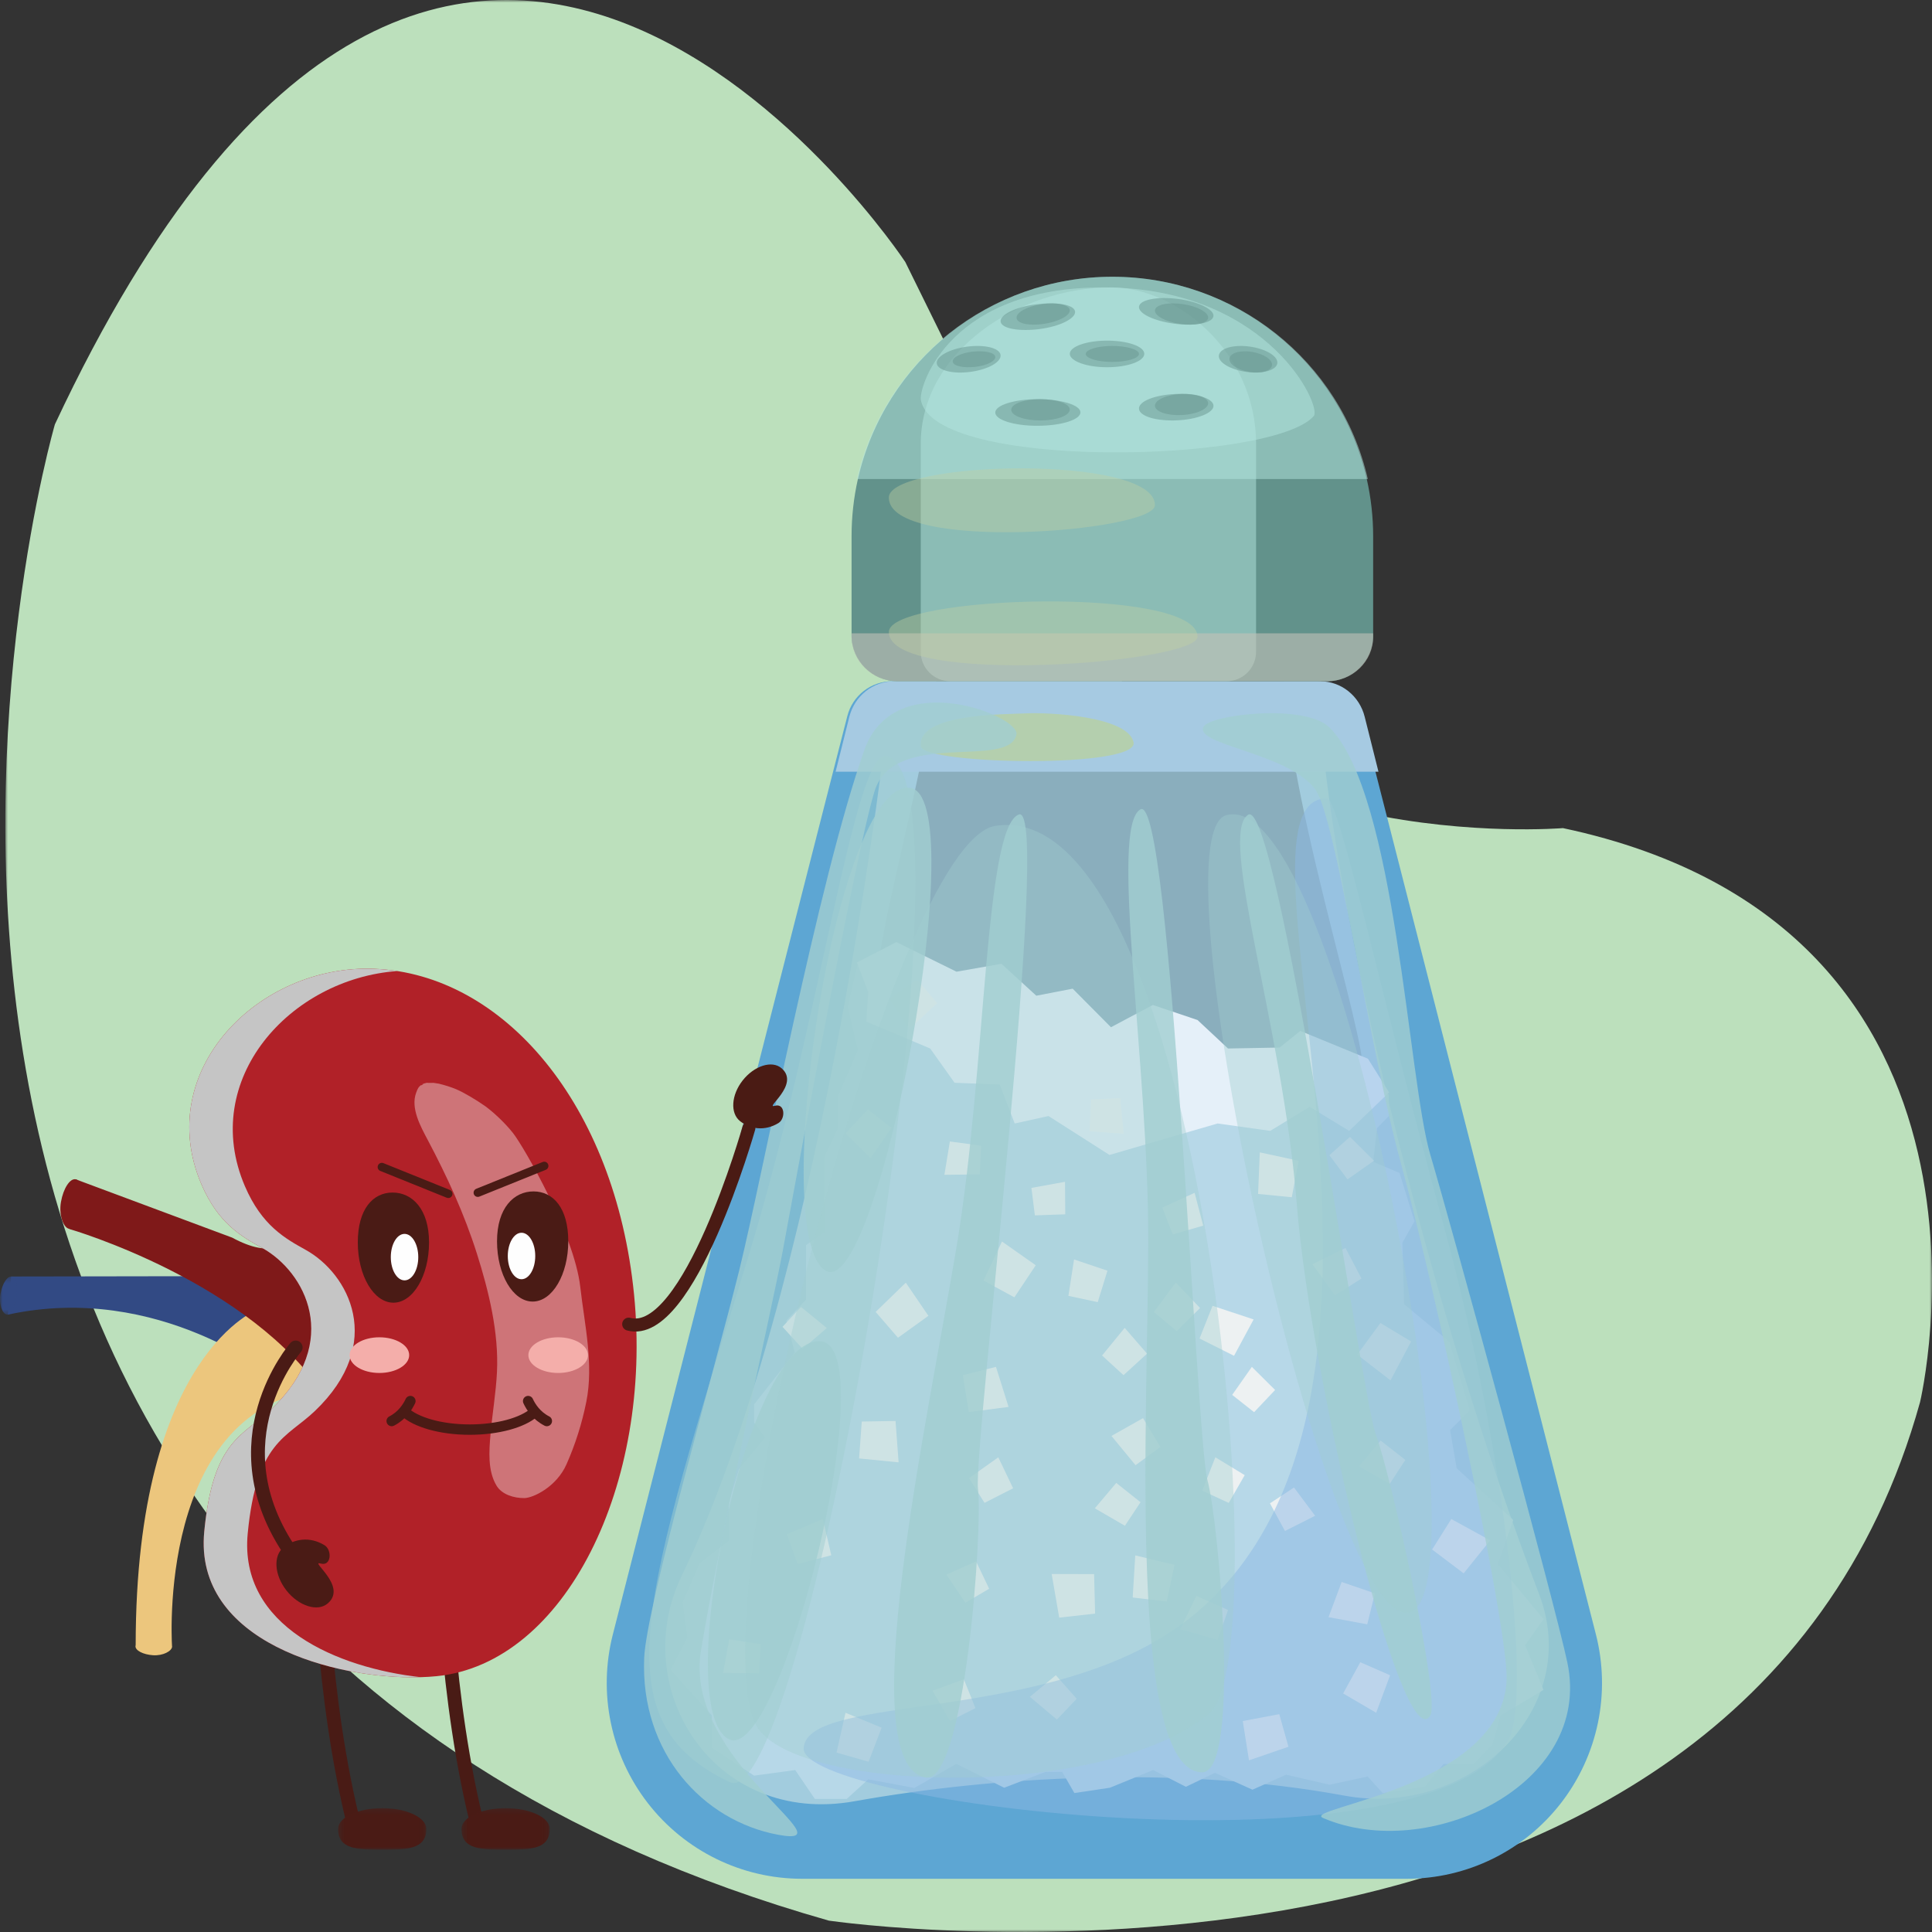 <?xml version="1.0" encoding="UTF-8"?>
<svg width="363px" height="363px" viewBox="0 0 363 363" version="1.1" xmlns="http://www.w3.org/2000/svg" xmlns:xlink="http://www.w3.org/1999/xlink">
    <rect x="0" y="0" width="363" height="363" fill="#333333" stroke="none"/>
    <!-- Generator: Sketch 61.1 (89650) - https://sketch.com -->
    <title>Group 13</title>
    <desc>Created with Sketch.</desc>
    <defs>
        <polygon id="path-1" points="0 0 362 0 362 363 0 363"></polygon>
        <polygon id="path-3" points="0.311 0.199 16.891 0.199 16.891 8 0.311 8"></polygon>
        <polygon id="path-5" points="0.318 0.199 16.901 0.199 16.901 8 0.318 8"></polygon>
        <polygon id="path-7" points="0 0.317 3.174 0.317 3.174 7.473 0 7.473"></polygon>
    </defs>
    <g id="Page-1" stroke="none" stroke-width="1" fill="none" fill-rule="evenodd">
        <g id="Slide_1-Copy" transform="translate(-246, -353)">
            <g id="Group-13" transform="translate(246, 353)">
                <g id="Group-3" opacity="0.844" style="mix-blend-mode: multiply;" transform="translate(1, 0)">
                    <mask id="mask-2" fill="white">
                        <use xlink:href="#path-1"></use>
                    </mask>
                    <g id="Clip-2"></g>
                    <path d="M169.093,49.225 C169.093,49.225 83.957,-79.695 9.312,79.735 C9.312,79.735 -55.069,301.195 154.732,360.864 C154.732,360.864 325.734,386.052 359.756,263.436 C359.756,263.436 381.016,174.384 292.666,155.593 C292.666,155.593 223.364,161.312 201.552,115.157" id="Fill-1" fill="#D5FFD5" mask="url(#mask-2)"></path>
                </g>
                <g id="Group-58" transform="translate(0, 182)">
                    <path d="M84.168,125.481 C85.061,136.233 86.768,149.525 90.016,162.147" id="Stroke-1" stroke="#491B15" stroke-width="2.601" stroke-linecap="round" stroke-linejoin="round"></path>
                    <g id="Group-5" transform="translate(86.4, 157.533)">
                        <mask id="mask-4" fill="white">
                            <use xlink:href="#path-3"></use>
                        </mask>
                        <g id="Clip-4"></g>
                        <path d="M0.311,4.1 C0.311,7.974 4.023,8 8.6,8 C13.179,8 16.891,7.974 16.891,4.1 C16.891,1.946 13.179,0.199 8.6,0.199 C4.023,0.199 0.311,1.946 0.311,4.1" id="Fill-3" fill="#4A1B15" mask="url(#mask-4)"></path>
                    </g>
                    <path d="M60.904,124.602 C61.779,135.501 63.488,149.179 66.824,162.148" id="Stroke-6" stroke="#491B15" stroke-width="2.601" stroke-linecap="round" stroke-linejoin="round"></path>
                    <g id="Group-10" transform="translate(63.2, 157.533)">
                        <mask id="mask-6" fill="white">
                            <use xlink:href="#path-5"></use>
                        </mask>
                        <g id="Clip-9"></g>
                        <path d="M0.318,4.1 C0.318,7.974 4.031,8 8.61,8 C13.189,8 16.901,7.974 16.901,4.1 C16.901,1.946 13.189,0.199 8.61,0.199 C4.031,0.199 0.318,1.946 0.318,4.1" id="Fill-8" fill="#4A1B15" mask="url(#mask-6)"></path>
                    </g>
                    <path d="M51.824,76.912 C51.824,76.912 29.937,58.82 1.493,65.002 L2.096,57.84 L48.708,57.764 L51.824,76.912 Z" id="Fill-11" fill="#324A84"></path>
                    <g id="Group-15" transform="translate(0, 57.533)">
                        <mask id="mask-8" fill="white">
                            <use xlink:href="#path-7"></use>
                        </mask>
                        <g id="Clip-14"></g>
                        <path d="M0.088,3.577 C-0.254,5.518 0.453,7.32 1.27,7.464 C2.09,7.61 2.705,6.041 3.048,4.1 C3.392,2.16 3.009,0.47 2.192,0.327 C1.373,0.182 0.433,1.637 0.088,3.577" id="Fill-13" fill="#324A84" mask="url(#mask-8)"></path>
                    </g>
                    <path d="M25.491,127.103 C25.52,72.053 48.764,63.86 48.764,63.86 C58.411,70.292 64.211,78.775 64.211,78.775 C29.983,78.991 32.177,124.791 32.317,127.211 C32.331,127.269 32.339,127.329 32.334,127.391 C32.279,128.219 30.637,129.123 28.758,128.999 C26.879,128.875 25.4,128.102 25.456,127.274 C25.46,127.215 25.473,127.158 25.491,127.103" id="Fill-16" fill="#ECC67D"></path>
                    <path d="M56.266,40.426 C56.266,40.426 58.477,58.57 43.602,50.528 L14.277,39.598 L13.046,48.92 C13.046,48.92 47.171,58.77 61.292,80.681 C61.292,80.681 59.775,73.822 64.558,71.182 C68.931,68.772 75.261,73.897 75.261,73.897 C71.042,65.153 75.564,60.78 80.99,60.63 C80.99,60.63 76.921,51.836 81.745,46.61 C81.745,46.61 70.287,47.211 71.343,37.713 C71.343,37.713 65.313,46.61 56.266,40.426" id="Fill-18" fill="#7F1919"></path>
                    <path d="M11.457,43.812 C11.009,46.343 11.933,48.694 13,48.882 C14.065,49.071 14.87,47.027 15.319,44.496 C15.768,41.965 15.266,39.761 14.2,39.572 C13.134,39.384 11.907,41.283 11.457,43.812" id="Fill-20" fill="#7F1919"></path>
                    <path d="M38.375,105.764 C36.244,127.87 66.575,134.478 82.055,132.933 C106.208,130.521 122.692,96.895 119.127,61.181 C115.562,25.466 94.591,0.977 70.335,0.026 C48.559,-0.828 28.713,19.208 37.844,40.51 C41.039,47.967 45.481,50.377 49.295,52.496 C57.287,56.936 64.388,69.986 50.983,82.77 C45.706,87.801 40.044,88.45 38.375,105.764" id="Fill-22" fill="#B12128"></path>
                    <path d="M85.718,22.658 C87.059,23.218 89.474,24.641 91.067,25.767 C92.494,26.778 94.786,28.851 96.401,30.901 C98.375,33.407 107.893,49.833 109.024,59.787 C109.834,66.897 111.579,74.291 110.162,81.378 C109.349,85.432 108.106,89.357 106.442,93.118 C104.562,97.375 100.168,99.457 98.515,99.473 C96.553,99.491 94.299,98.802 93.301,97.149 C91.613,94.358 91.882,90.678 92.167,87.442 C92.505,83.559 93.182,79.698 93.374,75.803 C93.743,68.386 91.834,60.578 89.606,53.548 C87.247,46.094 84.024,39.094 80.374,32.198 C79.06,29.711 77.102,26.226 78.19,23.312 C78.516,22.439 78.571,22.3 79.297,21.706 C78.584,22.293 79.993,21.506 79.297,21.706 C79.298,21.703 79.299,21.703 79.301,21.7 C79.621,21.592 79.942,21.494 80.27,21.427 C80.077,21.487 80.999,21.459 81.459,21.457 C81.692,21.502 82.445,21.607 82.46,21.611 C83.569,21.883 84.663,22.217 85.718,22.658" id="Fill-24" fill="#FEFEFE" opacity="0.373" style="mix-blend-mode: overlay;"></path>
                    <path d="M49.296,52.495 C45.481,50.377 41.039,47.967 37.843,40.51 C28.713,19.208 48.559,-0.828 70.336,0.026 C71.785,0.082 73.223,0.226 74.645,0.448 C54.469,1.915 37.424,20.83 46.012,40.865 C49.208,48.322 53.65,50.731 57.461,52.851 C65.453,57.29 72.557,70.34 59.149,83.125 C53.874,88.156 48.212,88.806 46.543,106.118 C44.857,123.619 63.51,131.403 79.037,133.123 C62.961,133.604 36.376,126.508 38.375,105.764 C40.045,88.45 45.706,87.801 50.982,82.769 C64.388,69.986 57.285,56.934 49.296,52.495" id="Fill-26" fill="#C5C5C5" style="mix-blend-mode: multiply;"></path>
                    <path d="M80.612,51.435 C80.612,57.689 77.613,62.76 73.919,62.76 C70.223,62.76 67.226,57.689 67.226,51.435 C67.226,45.178 70.061,42.065 73.759,42.065 C77.455,42.065 80.612,45.178 80.612,51.435" id="Fill-28" fill="#4A1B15"></path>
                    <path d="M78.588,54.198 C78.588,56.61 77.434,58.565 76.008,58.565 C74.582,58.565 73.427,56.61 73.427,54.198 C73.427,51.786 74.582,49.832 76.008,49.832 C77.434,49.832 78.588,51.786 78.588,54.198" id="Fill-30" fill="#FEFEFE"></path>
                    <path d="M75.949,83.193 C78.053,85.205 82.775,86.606 88.262,86.606 C93.563,86.606 98.15,85.298 100.352,83.396" id="Stroke-32" stroke="#4A1B15" stroke-width="1.95" stroke-linecap="round" stroke-linejoin="round"></path>
                    <path d="M77.108,81.245 C76.572,82.392 75.524,84.003 73.591,84.995" id="Stroke-34" stroke="#4A1B15" stroke-width="1.95" stroke-linecap="round" stroke-linejoin="round"></path>
                    <path d="M99.229,81.245 C99.762,82.392 100.812,84.003 102.745,84.995" id="Stroke-36" stroke="#4A1B15" stroke-width="1.95" stroke-linecap="round" stroke-linejoin="round"></path>
                    <path d="M99.275,72.612 C99.275,74.464 101.783,75.965 104.874,75.965 C107.967,75.965 110.472,74.464 110.472,72.612 C110.472,70.762 107.967,69.261 104.874,69.261 C101.783,69.261 99.275,70.762 99.275,72.612" id="Fill-38" fill="#F4AEAA"></path>
                    <path d="M65.683,72.612 C65.683,74.464 68.19,75.965 71.282,75.965 C74.374,75.965 76.88,74.464 76.88,72.612 C76.88,70.762 74.374,69.261 71.282,69.261 C68.19,69.261 65.683,70.762 65.683,72.612" id="Fill-40" fill="#F4AEAA"></path>
                    <line x1="84.225" y1="42.307" x2="71.744" y2="37.27" id="Stroke-42" stroke="#4A1B15" stroke-width="1.578" stroke-linecap="round" stroke-linejoin="round"></line>
                    <path d="M93.385,51.222 C93.385,57.476 96.382,62.548 100.078,62.548 C103.774,62.548 106.771,57.476 106.771,51.222 C106.771,44.967 103.935,41.853 100.236,41.853 C96.541,41.853 93.385,44.967 93.385,51.222" id="Fill-44" fill="#4A1B15"></path>
                    <path d="M95.407,53.986 C95.407,56.398 96.563,58.352 97.987,58.352 C99.414,58.352 100.566,56.398 100.566,53.986 C100.566,51.575 99.414,49.619 97.987,49.619 C96.563,49.619 95.407,51.575 95.407,53.986" id="Fill-46" fill="#FEFEFE"></path>
                    <line x1="89.771" y1="42.095" x2="102.252" y2="37.058" id="Stroke-48" stroke="#4A1B15" stroke-width="1.578" stroke-linecap="round" stroke-linejoin="round"></line>
                    <path d="M55.554,71.172 C55.554,71.172 40.114,88.77 54.815,109.92" id="Stroke-50" stroke="#4A1B15" stroke-width="2.601" stroke-linecap="round" stroke-linejoin="round"></path>
                    <path d="M53.819,116.829 C51.528,113.914 51.298,110.274 53.302,108.697 C55.31,107.118 58.222,106.642 60.97,108.326 C62.425,109.216 62.265,112.342 60.254,111.768 C58.006,111.124 65.346,115.987 61.599,119.249 C59.672,120.923 56.108,119.742 53.819,116.829" id="Fill-52" fill="#4A1B15"></path>
                </g>
                <g id="saly-12" transform="translate(114, 52)" fill-rule="nonzero">
                    <path d="M150.306,301 L36.661,301 C25.331,300.991 14.641,295.734 7.698,286.758 C0.755,277.781 -1.663,266.092 1.147,255.088 L42.643,92.536 L45.206,82.521 C46.192,78.687 49.637,76.006 53.586,76 L133.392,76 C137.335,76 140.773,78.688 141.738,82.521 L144.313,92.536 L185.853,255.088 C188.665,266.098 186.243,277.793 179.292,286.771 C172.341,295.749 161.641,301 150.306,301 L150.306,301 Z" id="Path" fill="#5DA6D3"></path>
                    <path d="M126.23,81.033 C109.755,82.651 83.614,89.455 60.059,83.947 C56.292,83.061 52.814,86.54 51.855,90.264 C51.855,90.264 40.016,190.536 14.076,244.102 C3.899,265.156 20.062,291.186 46.56,286.432 C72.199,281.844 107.358,279.595 138.593,285.379 C161.702,289.656 183.517,269.378 175.19,247.559 C154.511,193.462 138.136,124.648 134.446,87.36 C134.056,83.537 130.076,80.656 126.23,81.033 Z" id="Path" fill="#A2CCDE"></path>
                    <path d="M63.572,61.251 C62.444,84.137 51,121.81 51,130.929 C51,140.048 140.501,153.582 141.918,149.123 C143.334,144.663 125.937,92.102 127.364,71.069 C128.792,50.036 63.982,52.942 63.572,61.251 Z" id="Path" fill="#000000" opacity="0.15"></path>
                    <polygon id="Path" fill="#B7D8E8" points="47.2 129 45.276 137.153 47.2 145.273 43.508 153.847 43.508 159.884 40.861 165.4 40.861 179.579 37.435 181.939 37.435 192.185 33.732 196.118 35.322 202.155 27.682 211.87 27.682 215.282 29.772 218.084 24.846 224.033 22.91 230.336 22.91 237.514 17.45 241.713 14.28 249.068 15.159 255.692 12 261.74 19.741 270.303 19.741 276.374 27.682 281.624 35.411 280.572 39.103 286 45.087 286 49.135 282.322 57.799 283.94 65.684 279.42 74.671 283.895 82.411 280.927 85.581 280.927 87.861 284.892 94.534 283.895 102.664 280.572 108.814 283.718 114.275 281.093 121.326 284.261 127.654 281.447 135.806 283.33 142.969 281.791 145.782 284.903 153.712 283.718 157.227 279.42 162.865 279.42 166.38 275.842 167.97 270.303 176 265.507 172.541 257.121 176 252.214 167.436 241.89 170.317 233.582 159.696 223.867 158.461 216.689 162.165 213.011 158.283 200.062 149.831 193.061 149.486 181.507 151.777 177.475 148.952 168.38 144.025 166.275 144.726 159.972 146.939 157.702 146.939 153.581 125.897 150.878 80.298 143.345"></polygon>
                    <polygon id="Path" fill="#E5F0F9" points="47 128.83 54.415 125 65.711 130.57 74.163 129.084 80.709 135.083 87.544 133.762 94.736 141.004 102.609 136.822 111.005 139.651 116.726 145 126.427 144.824 130.307 141.698 143.019 146.915 147 153.255 139.496 160.476 132.08 155.963 124.665 160.476 114.774 159.089 94.458 165 83.006 157.691 76.65 159.089 73.829 151.78 65.354 151.439 60.771 145 48.762 139.959 49.119 134.389"></polygon>
                    <g id="Group" style="mix-blend-mode: screen;" transform="translate(21, 132)" fill="#EDF1F2">
                        <polygon id="Path" style="mix-blend-mode: multiply;" points="23.858 137.807 22.174 145.296 28.197 147.01 30.651 140.611"></polygon>
                        <polygon id="Path" style="mix-blend-mode: multiply;" points="62.595 111.734 64.012 119.936 70.76 119.179 70.57 111.757"></polygon>
                        <polygon id="Path" style="mix-blend-mode: multiply;" points="78.3 108.24 77.82 116.152 84.234 116.92 85.684 110.01"></polygon>
                        <polygon id="Path" style="mix-blend-mode: multiply;" points="99.671 146.743 107.088 144.194 105.359 138.074 98.5 139.365"></polygon>
                        <polygon id="Path" style="mix-blend-mode: multiply;" points="123.562 137.807 126.183 130.763 120.584 128.315 117.361 134.179"></polygon>
                        <polygon id="Path" style="mix-blend-mode: multiply;" points="114.617 119.847 121.889 121.193 123.328 115.373 117.082 113.237"></polygon>
                        <polygon id="Path" style="mix-blend-mode: multiply;" points="144.989 105.414 137.683 101.408 134.08 107.139 140.003 111.612"></polygon>
                        <polygon id="Path" style="mix-blend-mode: multiply;" points="120.361 91.515 126.105 94.809 129.05 90.302 124.399 86.663"></polygon>
                        <polygon id="Path" style="mix-blend-mode: multiply;" points="126.262 75.358 130.132 68.047 124.365 64.575 120.004 70.517"></polygon>
                        <polygon id="Path" style="mix-blend-mode: multiply;" points="100.541 63.907 92.822 61.348 90.38 67.49 96.86 70.74"></polygon>
                        <polygon id="Path" style="mix-blend-mode: multiply;" points="123.161 34.085 118.643 29.6 114.773 33.05 118.186 37.59"></polygon>
                        <polygon id="Path" style="mix-blend-mode: multiply;" points="42.44 36.733 49.099 36.655 49.356 31.258 43.467 30.468"></polygon>
                        <polygon id="Path" style="mix-blend-mode: multiply;" points="111.572 53.525 115.833 59.389 120.807 56.218 117.807 50.487"></polygon>
                        <polygon id="Path" style="mix-blend-mode: multiply;" points="85.918 56.963 81.78 62.516 86.108 66.122 90.48 61.759"></polygon>
                        <polygon id="Path" style="mix-blend-mode: multiply;" points="73.827 85.795 78.356 91.293 83.04 87.876 79.761 82.446"></polygon>
                        <polygon id="Path" style="mix-blend-mode: multiply;" points="112.096 100.796 108.125 95.488 103.608 98.459 106.43 103.656"></polygon>
                        <polygon id="Path" style="mix-blend-mode: multiply;" points="86.743 122.117 93.782 124.109 95.733 118.5 89.777 115.841"></polygon>
                        <polygon id="Path" style="mix-blend-mode: multiply;" points="40.198 133.667 43.5 139.354 48.274 136.939 46.099 131.509"></polygon>
                        <polygon id="Path" style="mix-blend-mode: multiply;" points="42.808 111.846 46.378 117.143 50.85 114.505 48.397 109.364"></polygon>
                        <polygon id="Path" style="mix-blend-mode: multiply;" points="70.704 99.394 76.359 102.676 79.293 98.248 74.731 94.62"></polygon>
                        <polygon id="Path" style="mix-blend-mode: multiply;" points="100.206 72.82 96.514 78.084 100.63 81.333 104.578 77.16"></polygon>
                        <polygon id="Path" style="mix-blend-mode: multiply;" points="53.26 49.263 49.78 56.596 55.591 59.756 59.606 53.725"></polygon>
                        <polygon id="Path" style="mix-blend-mode: multiply;" points="89.454 40.116 83.375 42.887 85.349 47.95 91.071 46.281"></polygon>
                        <polygon id="Path" style="mix-blend-mode: multiply;" points="76.136 29.021 75.467 22.334 69.99 22.567 69.723 28.554"></polygon>
                        <polygon id="Path" style="mix-blend-mode: multiply;" points="101.701 32.515 101.377 40.327 107.713 40.95 109.007 34.096"></polygon>
                        <polygon id="Path" style="mix-blend-mode: multiply;" points="65.105 38.046 58.792 39.192 59.439 44.355 65.15 44.155"></polygon>
                        <polygon id="Path" style="mix-blend-mode: multiply;" points="66.8 52.635 65.741 59.478 71.251 60.658 73.08 54.749"></polygon>
                        <polygon id="Path" style="mix-blend-mode: multiply;" points="76.315 65.487 72.065 70.684 76.092 74.378 80.52 70.339"></polygon>
                        <polygon id="Path" style="mix-blend-mode: multiply;" points="93.347 89.802 90.882 96.078 95.867 98.381 98.868 93.162"></polygon>
                        <polygon id="Path" style="mix-blend-mode: multiply;" points="33.841 90.758 33.261 82.98 26.914 83.091 26.412 90.024"></polygon>
                        <polygon id="Path" style="mix-blend-mode: multiply;" points="58.502 134.814 63.577 139.087 67.302 135.181 63.376 130.752"></polygon>
                        <polygon id="Path" style="mix-blend-mode: multiply;" points="19.597 101.408 12.849 104.268 14.868 109.865 21.192 108.218"></polygon>
                        <polygon id="Path" style="mix-blend-mode: multiply;" points="0.848 130.34 7.607 130.396 7.975 124.921 2.019 123.997"></polygon>
                        <polygon id="Path" style="mix-blend-mode: multiply;" points="20.356 65.521 15.493 61.548 12.024 65.298 15.805 69.438"></polygon>
                        <polygon id="Path" style="mix-blend-mode: multiply;" points="52.568 89.813 47.058 93.718 49.98 98.37 55.357 95.632"></polygon>
                        <polygon id="Path" style="mix-blend-mode: multiply;" points="54.498 80.343 52.133 72.82 45.898 74.378 47.013 81.322"></polygon>
                        <polygon id="Path" style="mix-blend-mode: multiply;" points="35.19 56.997 29.524 62.494 33.718 67.346 39.44 63.228"></polygon>
                        <polygon id="Path" style="mix-blend-mode: multiply;" points="28.565 33.595 32.513 27.909 28.063 24.437 23.847 28.955"></polygon>
                        <polygon id="Path" style="mix-blend-mode: multiply;" points="35.893 9.347 41.068 4.473 37.343 0.056 32.145 3.683"></polygon>
                    </g>
                    <path d="M145,93 L43,93 L45.572,82.704 C46.561,78.763 50.017,76.007 53.978,76 L134.044,76 C137.999,76.002 141.448,78.763 142.417,82.704 L145,93 Z" id="Path" fill="#A6CAE2" style="mix-blend-mode: multiply;"></path>
                    <path d="M59.027,88.246 C58.24,82.019 74.89,82.229 78.848,82.03 C82.805,81.832 97.892,82.494 98.979,87.462 C100.065,92.43 59.515,91.668 59.027,88.246 Z" id="Path" fill="#B8D1A1" opacity="0.8" style="mix-blend-mode: screen;"></path>
                    <path d="M135.332,98 C113.798,98 161.222,212.668 108.72,252.66 C83.084,272.201 37.612,265.983 37.002,276.464 C36.393,286.945 154.325,301.545 169.416,274.865 C173.785,267.093 168.928,220.784 157.153,177.928 C145.876,136.715 137.616,98 135.332,98 Z" id="Path" fill="#8DB9E5" opacity="0.5" style="mix-blend-mode: multiply;"></path>
                    <path d="M23.109,282.83 C-1.435,271.288 6.983,248.038 26.609,184.082 C40.078,140.228 46.546,88.68 52.561,90.026 C71.102,94.118 37.453,289.568 23.109,282.83 Z" id="Path" fill="#A1CED1" opacity="0.5" style="mix-blend-mode: screen;"></path>
                    <path d="M76.983,86.01 C77.72,82.54 54.024,73.009 48.401,88.913 C39.666,113.58 29.347,168.677 24.884,186.705 C20.422,204.733 7.459,249.698 7.035,259.485 C6.276,277.346 18.101,290.114 32.192,292.728 C46.282,295.341 14.342,278.792 17.689,258.251 C21.035,237.709 31.076,193.745 33.039,183.191 C35.003,172.636 46.65,108.542 50.309,96.687 C53.968,84.831 75.566,92.672 76.983,86.01 Z" id="Path" fill="#A1CED1" opacity="0.8" style="mix-blend-mode: screen;"></path>
                    <path d="M112.138,84.54 C110.262,87.987 128.08,89.41 133.149,96.358 C137.023,101.683 143.32,145.276 149.259,166.733 C155.199,188.19 169.355,253.45 169.076,263.456 C168.485,283.901 130.157,287.681 134.589,289.582 C154.239,298.021 185.376,283.434 180.486,260.365 C178.253,249.659 158.905,179.018 154.73,164.92 C150.554,150.823 148.299,97.27 135.84,84.718 C131.274,80.138 113.41,82.239 112.138,84.54 Z" id="Path" fill="#A1CED1" opacity="0.8" style="mix-blend-mode: screen;"></path>
                    <path d="M120.504,101.084 C126.051,97.495 141.735,210.181 144.497,217.491 C147.259,224.801 156.724,267.199 154.725,270.345 C149.527,278.53 132.349,207.944 129.655,174.262 C126.96,140.58 114.801,104.772 120.504,101.084 Z" id="Path" fill="#A1CED1" opacity="0.8" style="mix-blend-mode: screen;"></path>
                    <path d="M100.293,100.059 C106.085,96.928 110.74,218.565 112.86,226.084 C114.981,233.602 119.189,281.089 111.867,281 C97.949,280.844 101.621,215.567 101.744,181.684 C101.866,147.802 94.344,103.291 100.293,100.059 Z" id="Path" fill="#A1CED1" opacity="0.8" style="mix-blend-mode: screen;"></path>
                    <path d="M77.443,101.03 C83.742,98.804 68.837,219.988 69.753,227.759 C70.669,235.529 67.242,283.201 59.926,281.977 C46.028,279.639 60.197,215.579 65.761,182.057 C71.325,148.535 70.963,103.324 77.443,101.03 Z" id="Path" fill="#A1CED1" opacity="0.8" style="mix-blend-mode: screen;"></path>
                    <path d="M56.883,96.011 C42.724,94.9 30.125,181.158 41.274,186.812 C51.141,191.776 69.114,96.988 56.883,96.011 Z" id="Path" fill="#A1CED1" opacity="0.8" style="mix-blend-mode: screen;"></path>
                    <path d="M40.183,200.013 C26.184,198.903 11.888,269.123 22.933,274.773 C32.632,279.757 52.274,201.001 40.183,200.013 Z" id="Path" fill="#A1CED1" opacity="0.8" style="mix-blend-mode: screen;"></path>
                    <path d="M116.423,101.16 C102.254,104.894 135.676,256.076 151.016,250.869 C165.318,246.005 138.151,95.421 116.423,101.16 Z" id="Path" fill="#A1CED1" opacity="0.4" style="mix-blend-mode: screen;"></path>
                    <path d="M72.994,103.176 C53.62,106.292 17.473,248.425 27.829,271.697 C33.704,284.919 93.651,286.555 113.224,269.883 C126.535,258.542 111.675,96.943 72.994,103.176 Z" id="Path" fill="#A1CED1" opacity="0.4" style="mix-blend-mode: screen;"></path>
                    <path d="M144,48.759 L144,67.392 C144,72.146 140.128,76 135.351,76 L54.649,76 C49.872,76 46,72.146 46,67.392 L46,48.759 C45.997,45.141 46.396,41.534 47.19,38.004 C52.25,15.778 72.097,0 94.994,0 C117.892,0 137.739,15.778 142.799,38.004 C143.597,41.534 144,45.141 144,48.759 Z" id="Path" fill="#62928B"></path>
                    <path d="M116.433,76 L64.556,76 C61.487,76 59,73.525 59,70.472 L59,31.388 C59,14.074 77.4,2 94.811,2 C107.033,2 122,14.074 122,31.388 L122,70.461 C122.003,71.931 121.417,73.341 120.373,74.381 C119.328,75.42 117.911,76.003 116.433,76 L116.433,76 Z" id="Path" fill="#B5E7E0" opacity="0.5" style="mix-blend-mode: screen;"></path>
                    <path d="M143,38 L47,38 C52.081,15.776 72.009,0 95,0 C117.991,0 137.919,15.776 143,38 L143,38 Z" id="Path" fill="#B5E7E0" opacity="0.5" style="mix-blend-mode: screen;"></path>
                    <path d="M132.842,26.171 C125.218,34.999 61.293,36.544 59.02,23.126 C58.606,20.676 64.461,1.167 95.125,2.028 C124.614,2.888 134.399,24.339 132.842,26.171 Z" id="Path" fill="#B5E7E0" opacity="0.5" style="mix-blend-mode: screen;"></path>
                    <path d="M144,67 L144,67.684 C144,72.277 140.128,76 135.351,76 L54.649,76 C49.872,76 46,72.277 46,67.684 L46,67 L144,67 Z" id="Path" fill="#C3C1B8" opacity="0.6" style="mix-blend-mode: multiply;"></path>
                    <path d="M73.989,14.677 C74.184,15.985 71.7,17.413 68.38,17.863 C65.06,18.314 62.243,17.611 62.014,16.325 C61.785,15.04 64.304,13.589 67.636,13.139 C70.967,12.688 73.795,13.37 73.989,14.677 Z" id="Path" fill="#699790" opacity="0.5" style="mix-blend-mode: multiply;"></path>
                    <path d="M101,14.477 C101,15.872 97.862,17 94,17 C90.138,17 87,15.837 87,14.477 C87,13.116 90.149,12 94.011,12 C97.873,12 101,13.081 101,14.477 Z" id="Path" fill="#699790" opacity="0.5" style="mix-blend-mode: multiply;"></path>
                    <path d="M125.991,16.257 C125.818,17.572 123.215,18.301 120.19,17.881 C117.165,17.461 114.788,16.058 115.015,14.743 C115.242,13.428 117.781,12.699 120.816,13.119 C123.852,13.539 126.164,14.942 125.991,16.257 Z" id="Path" fill="#699790" opacity="0.5" style="mix-blend-mode: multiply;"></path>
                    <path d="M89,25.474 C89,26.856 85.446,27.979 81,28 C76.554,28.021 73,26.898 73,25.515 C73,24.133 76.543,23.01 80.943,23 C85.343,22.99 89,24.091 89,25.474 Z" id="Path" fill="#699790" opacity="0.5" style="mix-blend-mode: multiply;"></path>
                    <path d="M113.999,24.21 C114.064,25.569 110.973,26.817 107.108,26.981 C103.242,27.146 100.066,26.204 100.001,24.791 C99.936,23.378 103.027,22.195 106.892,22.02 C110.758,21.845 113.945,22.852 113.999,24.21 Z" id="Path" fill="#699790" opacity="0.5" style="mix-blend-mode: multiply;"></path>
                    <path d="M113.992,7.414 C113.813,8.696 110.535,9.332 106.675,8.826 C102.814,8.319 99.828,6.886 100.008,5.592 C100.187,4.299 103.465,3.674 107.325,4.17 C111.186,4.665 114.172,6.174 113.992,7.414 Z" id="Path" fill="#699790" opacity="0.5" style="mix-blend-mode: multiply;"></path>
                    <path d="M87.991,6.499 C88.182,7.795 85.206,9.32 81.354,9.821 C77.502,10.322 74.2,9.744 74.009,8.449 C73.818,7.153 76.794,5.672 80.657,5.182 C84.521,4.692 87.767,5.214 87.991,6.499 Z" id="Path" fill="#699790" opacity="0.5" style="mix-blend-mode: multiply;"></path>
                    <path d="M72.993,15.021 C73.124,15.812 71.439,16.679 69.241,16.926 C67.042,17.174 65.138,16.783 65.007,15.974 C64.876,15.164 66.561,14.307 68.77,14.068 C70.98,13.83 72.862,14.23 72.993,15.021 Z" id="Path" fill="#699790" opacity="0.5" style="mix-blend-mode: multiply;"></path>
                    <path d="M100,14.5 C100,15.329 97.73,16 94.994,16 C92.259,16 90,15.329 90,14.5 C90,13.671 92.27,13 94.994,13 C97.719,13 100,13.671 100,14.5 Z" id="Path" fill="#699790" opacity="0.5" style="mix-blend-mode: multiply;"></path>
                    <path d="M124.994,16.631 C124.87,17.676 122.972,18.256 120.77,17.89 C118.568,17.525 116.883,16.442 117.006,15.372 C117.13,14.301 119.017,13.747 121.23,14.112 C123.443,14.477 125.117,15.586 124.994,16.631 Z" id="Path" fill="#699790" opacity="0.5" style="mix-blend-mode: multiply;"></path>
                    <path d="M87,24.958 C87,26.075 84.538,26.988 81.511,27 C78.485,27.012 76,26.111 76,24.994 C76,23.877 78.451,23 81.489,23 C84.527,23 87,23.841 87,24.958 Z" id="Path" fill="#699790" opacity="0.5" style="mix-blend-mode: multiply;"></path>
                    <path d="M113,23.747 C113,24.847 110.805,25.845 108.072,25.984 C105.339,26.123 103.045,25.352 103.001,24.253 C102.957,23.153 105.196,22.155 107.929,22.016 C110.662,21.877 112.956,22.648 113,23.747 Z" id="Path" fill="#699790" opacity="0.5" style="mix-blend-mode: multiply;"></path>
                    <path d="M112.995,7.729 C112.869,8.755 110.523,9.261 107.765,8.866 C105.008,8.47 102.879,7.31 103.005,6.272 C103.131,5.235 105.477,4.741 108.235,5.136 C110.992,5.531 113.121,6.717 112.995,7.729 Z" id="Path" fill="#699790" opacity="0.5" style="mix-blend-mode: multiply;"></path>
                    <path d="M86.994,6.235 C87.131,7.249 85.01,8.409 82.246,8.836 C79.482,9.264 77.132,8.836 77.005,7.762 C76.879,6.687 78.989,5.576 81.753,5.148 C84.517,4.721 86.856,5.258 86.994,6.235 Z" id="Path" fill="#699790" opacity="0.5" style="mix-blend-mode: multiply;"></path>
                    <path d="M53,41.489 C53,51.861 102.978,47.9 103,42.924 C103.056,33.291 53.011,34.571 53,41.489 Z" id="Path" fill="#C2D0A2" opacity="0.4" style="mix-blend-mode: screen;"></path>
                    <path d="M53,66.735 C53,77.068 110.966,72.605 111,67.648 C111.045,58.051 53.011,59.832 53,66.735 Z" id="Path" fill="#C2D0A2" opacity="0.4" style="mix-blend-mode: screen;"></path>
                </g>
                <g id="Group-5" transform="translate(118, 200)">
                    <path d="M22.705,11.942 C22.705,11.942 11.415,51.844 0.124,48.793" id="Stroke-1" stroke="#4A1B14" stroke-width="2.449" stroke-linecap="round" stroke-linejoin="round"></path>
                    <path d="M21.539,2.999 C19.385,5.742 19.167,9.169 21.055,10.654 C22.944,12.14 25.685,12.589 28.27,11.003 C29.641,10.164 29.488,7.223 27.598,7.764 C25.481,8.37 32.39,3.791 28.863,0.723 C27.05,-0.853 23.694,0.257 21.539,2.999" id="Fill-3" fill="#4A1B14"></path>
                </g>
            </g>
        </g>
    </g>
</svg>